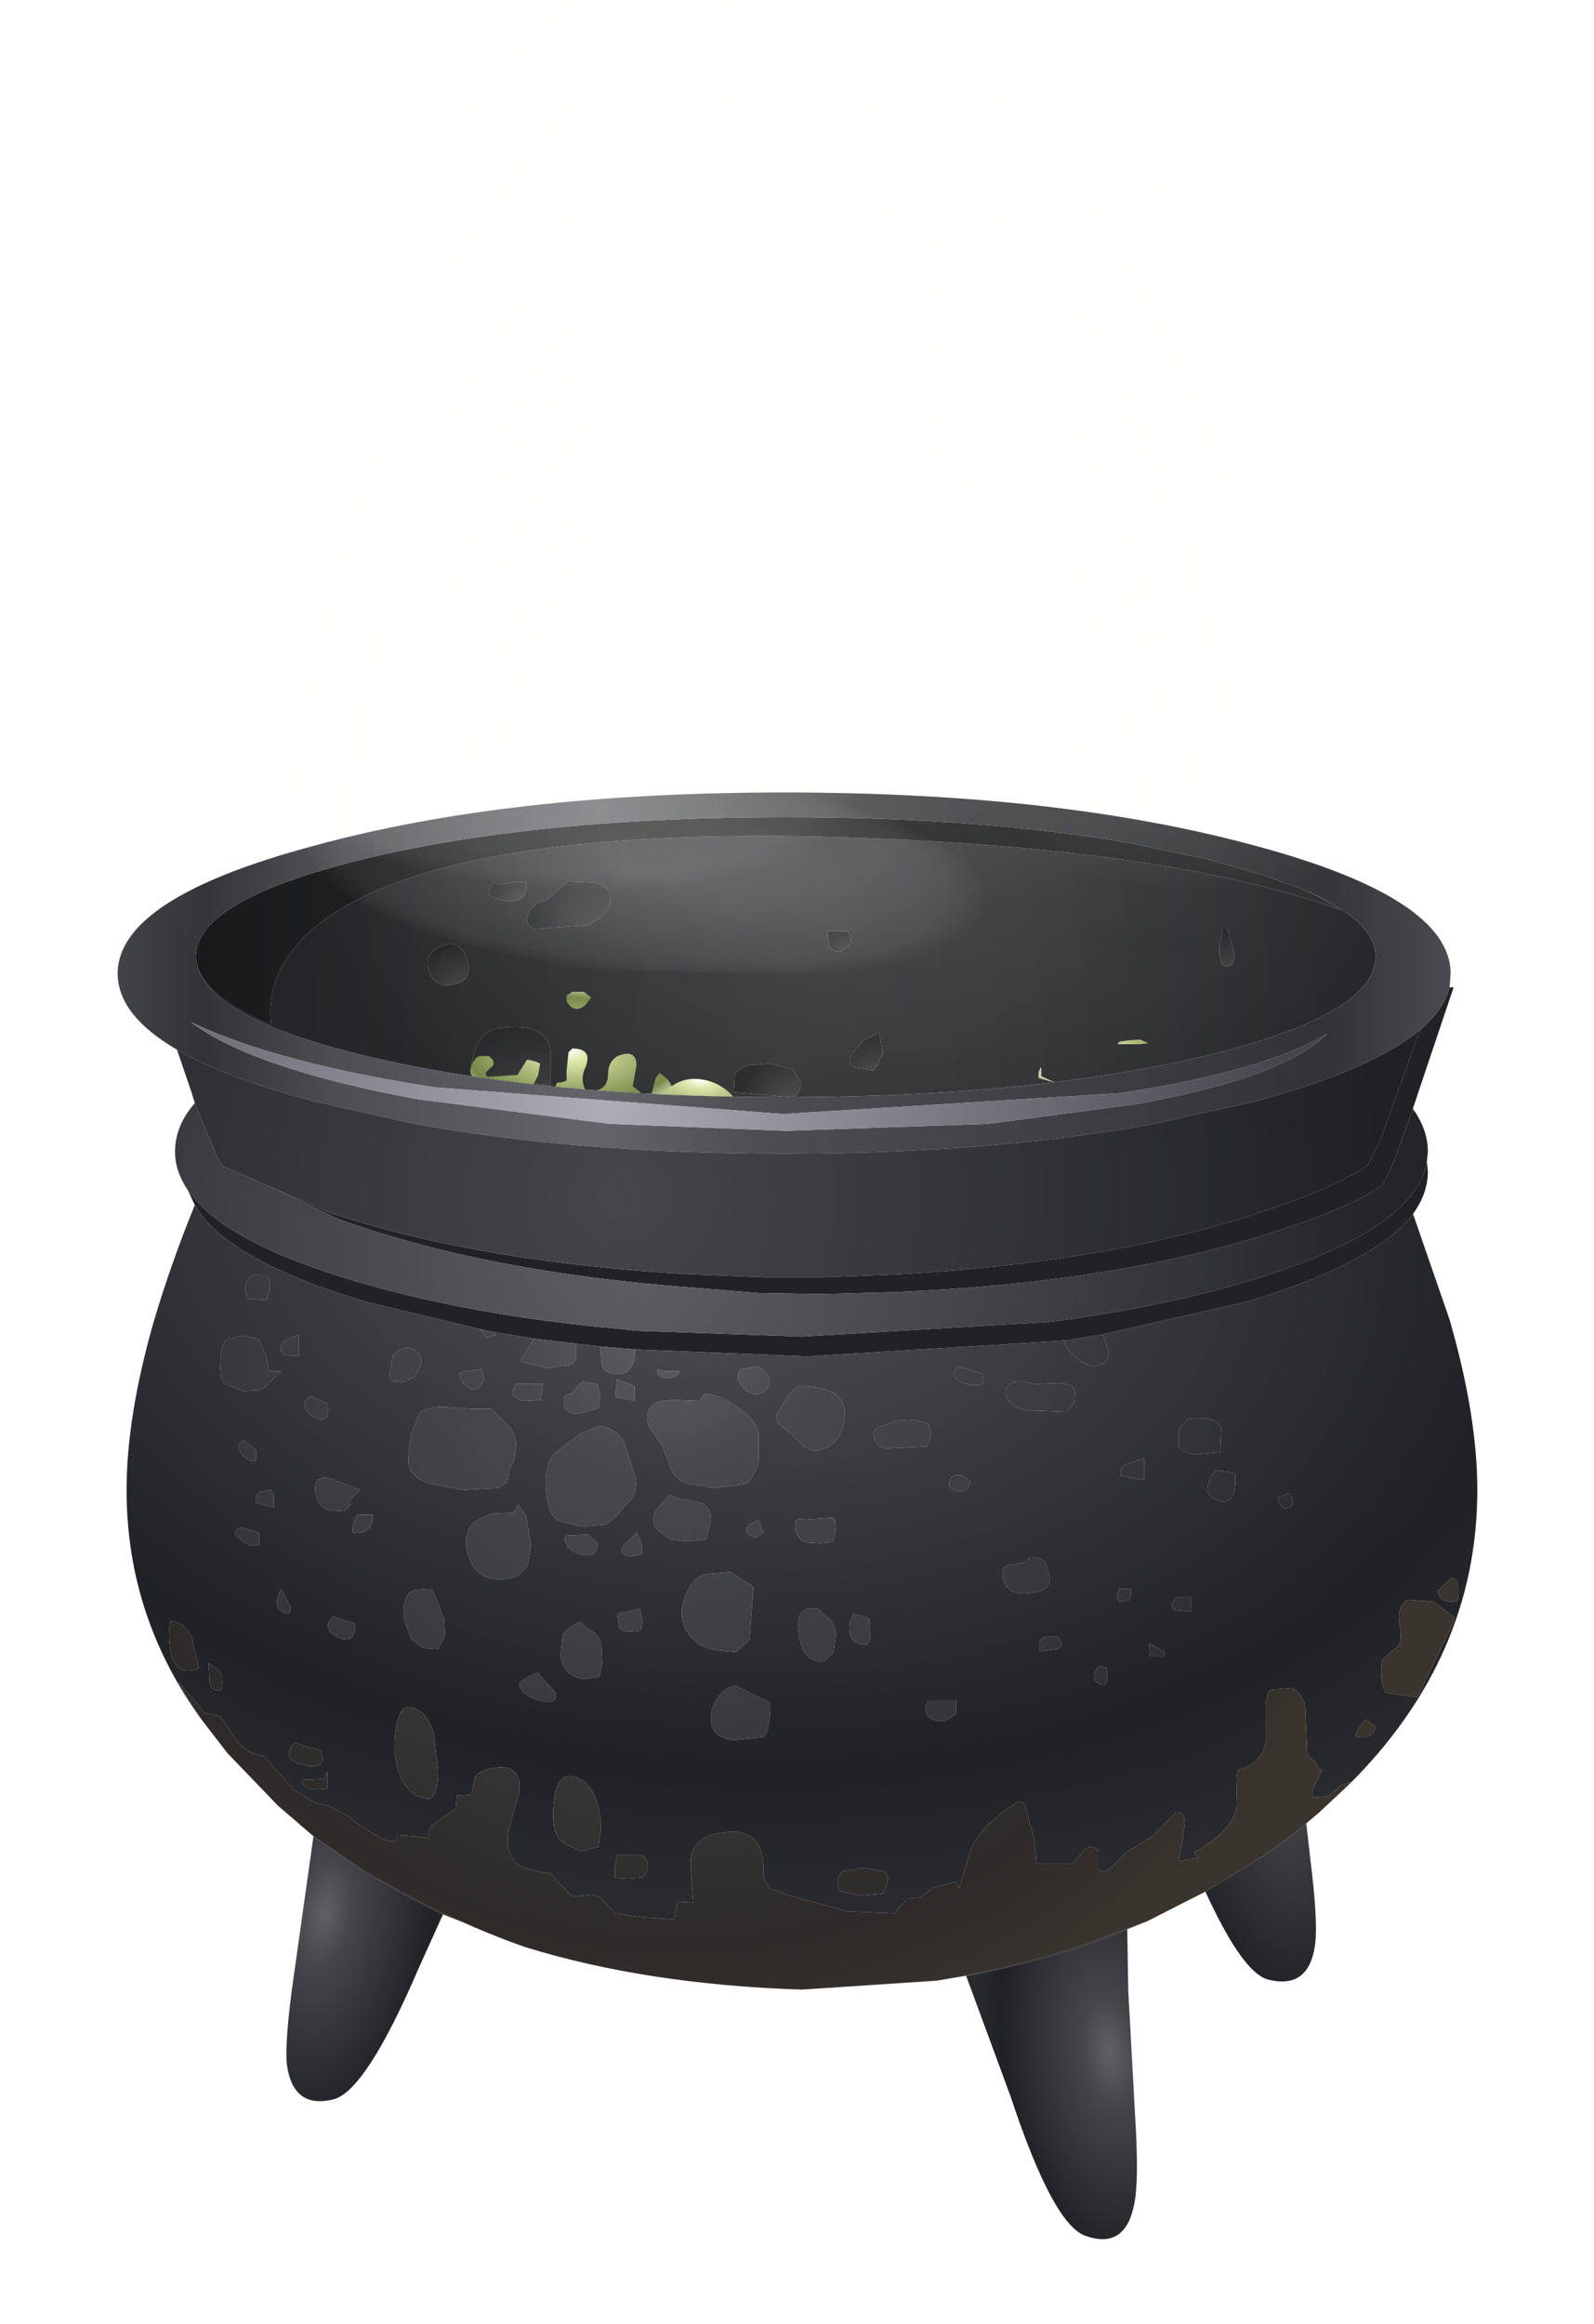 <?xml version="1.0" encoding="UTF-8" standalone="no"?>
<svg xmlns:xlink="http://www.w3.org/1999/xlink" height="117.45px" width="80.6px" xmlns="http://www.w3.org/2000/svg">
  <g transform="matrix(1.0, 0.0, 0.0, 1.0, 0.0, 0.0)">
    <use height="73.1" transform="matrix(1.0, 0.0, 0.0, 1.0, 5.95, 40.05)" width="68.75" xlink:href="#shape0"/>
    <clipPath id="clipPath0" transform="matrix(1.0, 0.0, 0.0, 1.0, 0.0, 0.0)">
      <use height="81.35" transform="matrix(1.0, 0.0, 0.0, 1.0, -23.0, -25.9)" width="127.8" xlink:href="#shape1"/>
    </clipPath>
    <g clip-path="url(#clipPath0)">
      <use height="3.6" transform="matrix(1.911, 0.0, 0.0, 1.911, 23.776, 50.122)" width="5.35" xlink:href="#shape2"/>
      <use height="2.0" transform="matrix(1.37, 0.0, 0.0, 1.37, 32.835, 54.53)" width="3.55" xlink:href="#shape3"/>
      <use height="2.4" transform="matrix(0.951, 0.0, 0.0, 0.951, 52.464, 52.533)" width="9.05" xlink:href="#shape4"/>
      <use height="123.75" transform="matrix(1.0, 0.0, 0.052, 1.0, -18.151, -20.2)" width="105.1" xlink:href="#sprite0"/>
      <use height="59.8" transform="matrix(1.183, 0.0, 0.0, 2.48, 4.717, -18.946)" width="59.8" xlink:href="#shape5"/>
      <use height="63.3" transform="matrix(1.0, 0.0, 0.0, 1.0, 22.85, 10.25)" width="34.7" xlink:href="#sprite1"/>
      <use height="52.0" transform="matrix(1.0, 0.0, 0.0, 1.0, 8.45, 1.55)" width="62.6" xlink:href="#sprite2"/>
    </g>
    <use height="15.55" transform="matrix(1.751, 0.0, 0.0, 0.882, 10.768, 31.216)" width="19.4" xlink:href="#shape6"/>
    <use height="14.85" transform="matrix(1.751, 0.0, 0.0, 0.882, 31.281, 27.175)" width="17.1" xlink:href="#shape7"/>
    <use height="14.85" transform="matrix(1.751, 0.0, 0.0, 0.882, 24.181, 30.125)" width="17.1" xlink:href="#shape8"/>
    <use height="10.15" transform="matrix(1.751, 0.0, 0.0, 0.882, 50.408, 36.193)" width="11.35" xlink:href="#shape9"/>
    <use height="20.4" transform="matrix(1.751, 0.0, 0.0, 0.882, 20.666, 27.848)" width="24.65" xlink:href="#shape10"/>
    <use height="9.55" transform="matrix(1.751, 0.0, 0.0, 0.882, 5.545, 35.308)" width="12.8" xlink:href="#shape11"/>
    <use height="12.5" transform="matrix(1.751, 0.0, 0.0, 0.882, 15.493, 38.534)" width="19.65" xlink:href="#shape12"/>
    <use height="9.45" transform="matrix(1.751, 0.0, 0.0, 0.882, 40.293, 43.202)" width="19.6" xlink:href="#shape13"/>
    <use height="13.8" transform="matrix(1.751, 0.0, 0.0, 0.882, 23.181, 37.011)" width="18.25" xlink:href="#shape14"/>
    <use height="5.45" transform="matrix(1.751, 0.0, 0.0, 0.882, 40.447, 38.067)" width="7.25" xlink:href="#shape15"/>
  </g>
  <defs>
    <g id="shape0" transform="matrix(1.0, 0.0, 0.0, 1.0, -5.95, -40.05)">
      <path d="M41.85 47.05 L42.85 47.05 Q43.1 47.35 43.0 47.7 L42.5 48.1 Q42.0 48.1 41.9 47.75 L41.85 47.05" fill="url(#gradient0)" fill-rule="evenodd" stroke="none"/>
      <path d="M41.85 47.05 L41.9 47.75 Q42.0 48.1 42.5 48.1 L43.0 47.7 Q43.1 47.35 42.85 47.05 L41.85 47.05 M65.9 44.95 Q69.55 46.5 69.55 48.35 69.55 51.3 60.8 53.4 52.25 55.4 40.1 55.45 40.5 55.25 40.5 54.75 L40.1 54.05 38.95 53.75 37.8 53.85 Q37.3 54.0 37.15 54.35 L37.1 55.2 40.0 55.45 39.7 55.45 Q27.35 55.45 18.65 53.4 10.65 51.5 10.0 48.85 10.45 50.4 13.7 51.8 13.45 49.65 14.9 47.9 16.9 45.4 22.1 43.95 30.05 41.75 44.85 42.4 59.7 43.05 67.8 46.0 67.0 45.45 65.9 44.95 M62.1 47.05 L61.85 46.8 61.65 47.9 Q61.65 48.7 61.9 48.8 62.4 49.0 62.4 48.15 L62.1 47.05 M22.35 47.8 Q21.4 48.15 21.7 49.1 22.05 50.05 23.1 49.7 23.95 49.45 23.6 48.45 23.25 47.45 22.35 47.8 M24.85 45.35 L25.7 45.55 Q26.75 45.55 26.6 44.6 L26.2 44.55 25.2 44.7 25.0 44.6 Q24.6 45.05 24.85 45.35 M28.7 44.55 L27.7 45.45 27.15 45.65 26.75 46.05 Q26.45 46.8 27.1 46.95 L29.75 46.75 Q31.05 46.05 30.85 45.2 30.7 44.7 29.95 44.6 L28.7 44.55 M27.85 54.85 L27.85 53.3 Q27.8 51.65 25.35 51.95 23.9 52.05 23.8 54.35 L27.85 54.85 M43.7 52.55 L43.1 53.25 Q42.8 53.65 43.2 53.95 L44.2 54.1 44.65 53.25 44.45 52.2 43.7 52.55" fill="url(#gradient1)" fill-rule="evenodd" stroke="none"/>
      <path d="M10.0 48.85 L9.9 48.4 9.9 48.35 Q9.9 45.45 18.65 43.35 27.35 41.3 39.7 41.3 49.55 41.3 57.1 42.6 L60.7 43.35 60.8 43.35 63.95 44.25 65.9 44.95 Q67.0 45.45 67.8 46.0 59.7 43.05 44.85 42.4 30.05 41.75 22.1 43.95 16.9 45.4 14.9 47.9 13.45 49.65 13.7 51.8 10.45 50.4 10.0 48.85" fill="url(#gradient2)" fill-rule="evenodd" stroke="none"/>
      <path d="M62.1 47.05 L62.4 48.15 Q62.4 49.0 61.9 48.8 61.65 48.7 61.65 47.9 L61.85 46.8 62.1 47.05" fill="url(#gradient3)" fill-rule="evenodd" stroke="none"/>
      <path d="M22.35 47.8 Q23.25 47.45 23.6 48.45 23.95 49.45 23.1 49.7 22.05 50.05 21.7 49.1 21.4 48.15 22.35 47.8" fill="url(#gradient4)" fill-rule="evenodd" stroke="none"/>
      <path d="M24.85 45.35 Q24.6 45.05 25.0 44.6 L25.2 44.7 26.2 44.55 26.6 44.6 Q26.75 45.55 25.7 45.55 L24.85 45.35" fill="url(#gradient5)" fill-rule="evenodd" stroke="none"/>
      <path d="M28.7 44.55 L29.95 44.6 Q30.7 44.7 30.85 45.2 31.05 46.05 29.75 46.75 L27.1 46.95 Q26.45 46.8 26.75 46.05 L27.15 45.65 27.7 45.45 28.7 44.55" fill="url(#gradient6)" fill-rule="evenodd" stroke="none"/>
      <path d="M40.1 55.45 L40.0 55.45 37.1 55.2 37.15 54.35 Q37.3 54.0 37.8 53.85 L38.95 53.75 40.1 54.05 40.5 54.75 Q40.5 55.25 40.1 55.45" fill="url(#gradient7)" fill-rule="evenodd" stroke="none"/>
      <path d="M27.85 54.85 L23.8 54.35 Q23.9 52.05 25.35 51.95 27.8 51.65 27.85 53.3 L27.85 54.85" fill="url(#gradient8)" fill-rule="evenodd" stroke="none"/>
      <path d="M43.7 52.55 L44.45 52.2 44.65 53.25 44.2 54.1 43.2 53.95 Q42.8 53.65 43.1 53.25 L43.7 52.55" fill="url(#gradient9)" fill-rule="evenodd" stroke="none"/>
      <path d="M60.7 43.35 L57.1 42.6 Q49.55 41.3 39.7 41.3 27.35 41.3 18.65 43.35 9.9 45.45 9.9 48.35 L9.9 48.4 10.0 48.85 Q10.65 51.5 18.65 53.4 27.35 55.45 39.7 55.45 L40.0 55.45 40.1 55.45 Q52.25 55.4 60.8 53.4 69.55 51.3 69.55 48.35 69.55 46.5 65.9 44.95 L63.95 44.25 60.8 43.35 60.7 43.35 M8.95 53.05 Q5.95 51.3 5.95 49.2 5.95 45.4 15.85 42.75 25.7 40.05 39.65 40.05 53.6 40.05 63.5 42.75 73.35 45.4 73.35 49.2 L73.3 49.9 Q73.0 51.05 71.8 52.05 69.4 54.05 63.5 55.65 L58.35 56.8 Q50.15 58.3 39.65 58.3 29.15 58.3 21.0 56.8 L15.85 55.65 Q11.35 54.45 8.95 53.05 M39.75 57.15 L49.95 56.8 57.45 55.8 Q64.9 54.45 67.1 52.25 63.9 54.15 56.6 55.25 L39.6 56.3 21.95 54.95 Q13.9 53.7 9.65 51.65 12.75 54.0 21.1 55.55 L30.85 56.8 39.75 57.15" fill="url(#gradient10)" fill-rule="evenodd" stroke="none"/>
      <path d="M39.75 57.15 L30.85 56.8 21.1 55.55 Q12.75 54.0 9.65 51.65 13.9 53.7 21.95 54.95 L39.6 56.3 56.6 55.25 Q63.9 54.15 67.1 52.25 64.9 54.45 57.45 55.8 L49.95 56.8 39.75 57.15" fill="url(#gradient11)" fill-rule="evenodd" stroke="none"/>
      <path d="M73.3 49.9 L73.5 49.9 71.45 56.0 71.45 56.05 70.4 58.9 69.9 59.9 Q68.15 61.1 64.15 62.35 56.2 64.85 45.25 65.3 L41.5 65.4 38.4 65.35 34.7 65.05 Q24.4 64.25 17.1 61.6 L13.95 60.1 16.7 61.3 Q24.3 63.8 34.9 64.4 L38.65 64.55 41.7 64.55 45.45 64.4 Q56.05 63.8 63.65 61.3 67.45 60.05 69.15 58.9 L69.8 57.6 70.65 55.25 71.8 52.05 Q73.0 51.05 73.3 49.9 M72.15 58.7 L72.2 59.2 Q72.2 60.3 71.45 61.35 69.55 63.85 63.0 65.8 L55.7 67.45 53.85 67.75 40.8 68.55 32.1 68.2 30.35 68.05 29.1 67.9 27.0 67.65 24.85 67.3 24.4 67.2 18.55 65.8 Q11.45 63.7 9.85 60.9 L9.5 60.15 9.95 60.7 Q12.0 63.0 18.15 64.8 24.15 66.55 31.75 67.2 L32.1 67.25 40.55 67.55 53.15 66.8 Q58.45 66.1 62.95 64.8 69.1 62.95 71.15 60.65 72.0 59.7 72.15 58.7" fill="#212225" fill-rule="evenodd" stroke="none"/>
      <path d="M27.0 67.65 L29.1 67.9 Q29.25 68.65 28.95 68.95 L27.65 69.15 26.3 68.8 27.0 67.65 M30.35 68.05 L32.1 68.2 32.1 68.5 Q32.0 69.45 31.2 69.45 30.65 69.45 30.45 69.05 L30.35 68.05 M53.85 67.75 L55.7 67.45 55.8 67.55 56.05 68.3 Q56.05 68.8 55.7 68.95 55.1 69.25 54.3 68.5 53.8 68.05 53.85 67.75 M24.4 67.2 L24.85 67.3 25.1 67.45 24.6 67.6 24.25 67.2 24.4 67.2 M20.6 68.1 Q20.9 68.15 21.05 68.3 21.35 68.5 21.3 68.95 L20.95 69.6 20.4 69.85 19.85 69.8 Q19.65 69.6 19.75 69.2 L19.85 68.55 20.2 68.2 20.6 68.1 M28.85 70.45 L29.45 69.8 30.2 69.95 30.35 70.6 30.25 71.15 29.85 71.3 Q28.7 71.65 28.5 71.05 L28.5 70.65 Q28.6 70.45 28.85 70.45 M29.35 72.45 L30.35 72.05 Q31.15 72.2 31.55 72.85 L32.0 74.25 Q32.25 74.95 32.1 75.45 L31.9 75.8 31.6 76.1 31.15 76.65 30.65 77.05 29.4 77.15 28.2 76.85 Q27.6 76.4 27.6 74.9 27.6 73.85 28.1 73.4 L29.35 72.45 M39.85 70.55 L40.35 70.05 Q42.75 70.05 42.7 71.45 42.7 72.6 41.9 73.1 41.2 73.5 40.65 73.1 L39.7 72.2 39.35 71.95 39.25 71.55 39.55 71.05 39.85 70.55 M38.2 69.05 Q38.7 69.15 38.85 69.6 39.05 70.05 38.6 70.35 38.1 70.65 37.6 70.15 37.1 69.7 37.45 69.2 L38.2 69.05 M32.1 70.8 L31.1 70.6 31.15 70.15 31.2 69.7 32.1 70.05 32.1 70.8 M32.95 71.05 Q33.25 70.75 34.1 70.75 L35.35 70.8 35.6 70.45 Q36.3 70.45 37.2 71.05 38.15 71.7 38.35 72.35 L38.35 73.85 Q38.15 74.75 37.65 75.0 L36.15 75.2 34.65 74.95 Q34.1 74.7 33.9 74.15 L33.5 73.1 32.85 72.15 Q32.55 71.5 32.95 71.05 M14.35 67.8 L15.1 67.45 15.1 68.55 14.35 68.45 Q14.05 68.2 14.35 67.8 M11.45 67.7 L12.25 67.5 13.05 67.65 13.45 68.5 13.6 69.3 14.2 69.3 13.25 70.25 12.3 70.3 11.4 69.95 Q11.1 69.75 11.15 68.85 11.15 68.0 11.45 67.7 M13.1 64.45 L13.6 64.45 13.65 65.1 13.5 65.7 12.6 65.65 Q12.3 65.35 12.45 64.85 12.6 64.35 13.1 64.45 M15.7 70.55 L16.6 70.95 Q16.65 72.1 15.85 71.6 15.0 71.05 15.7 70.55 M13.1 77.45 L13.1 78.05 Q12.65 78.25 12.15 77.8 11.6 77.4 12.2 77.2 L13.1 77.45 M12.95 75.95 Q12.85 75.6 13.15 75.4 L13.7 75.3 13.85 75.55 13.85 76.2 12.95 75.95 M17.1 82.75 Q16.2 82.3 16.85 81.7 L17.95 82.05 Q18.0 83.15 17.1 82.75 M14.7 81.2 Q14.7 81.75 14.2 81.4 13.8 81.2 14.2 80.3 L14.7 81.2 M35.45 75.95 Q35.95 76.15 35.95 76.85 L35.7 77.8 34.8 77.9 33.9 77.8 33.2 77.3 Q32.9 76.85 33.15 76.35 L33.85 75.55 34.2 75.7 35.45 75.95 M27.3 85.95 Q26.35 85.7 26.25 85.1 26.55 84.75 27.2 84.55 L28.1 85.55 Q28.2 86.2 27.3 85.95 M21.05 80.35 L21.85 80.3 22.45 81.8 22.5 82.7 22.15 83.35 21.4 83.3 20.8 82.85 20.45 81.9 Q20.35 81.25 20.5 80.85 20.65 80.4 21.05 80.35 M28.6 77.6 L29.7 77.55 30.2 77.95 Q30.25 78.8 29.35 78.55 28.45 78.25 28.6 77.6 M26.2 76.05 L26.6 76.6 26.85 78.05 26.7 79.05 Q26.3 79.8 25.45 79.8 24.0 79.95 23.6 78.35 23.5 77.55 23.8 77.1 24.05 76.8 24.85 76.5 L25.95 76.45 26.2 76.05 M37.2 85.2 L38.95 86.05 Q38.95 87.45 38.6 87.8 L37.05 87.95 Q35.95 87.8 35.95 86.85 35.95 86.25 36.3 85.8 36.65 85.25 37.2 85.2 M30.4 83.05 L30.45 84.05 30.3 84.75 29.5 84.85 Q28.45 84.7 28.35 83.65 L28.45 82.6 Q28.65 82.3 29.35 81.95 L29.7 82.3 Q30.25 82.55 30.4 83.05 M31.2 81.55 L32.35 81.3 32.5 82.0 32.4 82.4 32.0 82.45 Q31.45 82.5 31.3 82.25 L31.2 81.55 M32.2 77.45 L32.45 78.05 32.45 78.55 32.0 78.65 Q31.25 78.65 31.5 78.15 L32.2 77.45 M38.6 77.45 L38.25 77.7 Q37.9 77.65 37.75 77.45 37.65 77.25 37.9 77.05 L38.35 76.8 38.6 77.45 M57.1 73.95 L57.85 73.7 57.85 74.8 56.7 74.6 Q56.65 74.35 56.75 74.15 56.9 73.95 57.1 73.95 M54.35 70.3 L54.3 70.9 53.95 71.35 52.65 71.3 Q51.5 71.3 51.15 70.95 50.7 70.5 50.9 70.15 51.1 69.75 51.7 69.8 L52.35 69.95 53.45 69.9 Q54.25 69.9 54.35 70.3 M49.7 69.45 Q49.95 70.2 48.9 69.95 47.9 69.7 48.45 69.05 L49.7 69.45 M44.85 73.2 Q44.35 73.15 44.2 72.7 44.05 72.25 44.6 72.05 L45.35 71.8 46.2 71.75 46.95 71.95 47.1 72.55 46.85 73.1 44.85 73.2 M61.75 72.2 L61.7 73.4 60.55 73.5 Q59.75 73.45 59.6 73.05 L59.6 72.45 Q59.65 72.05 59.85 71.95 L60.1 71.7 Q61.55 71.55 61.75 72.2 M53.45 82.7 Q53.9 83.15 53.45 83.35 L52.6 83.45 Q52.4 82.8 52.95 82.7 L53.45 82.7 M52.1 78.7 Q52.55 78.65 52.85 78.95 L53.1 79.7 Q53.1 80.3 52.45 80.45 50.9 80.8 50.7 79.7 50.6 79.2 51.0 79.1 L51.85 78.95 52.1 78.7 M41.6 81.55 Q42.3 82.0 42.25 82.7 L42.15 83.5 41.7 83.95 Q40.6 84.1 40.4 82.6 40.15 81.1 41.35 81.3 L41.6 81.55 M61.45 74.3 L62.45 74.45 Q62.6 76.2 61.5 75.8 60.65 75.45 61.45 74.3 M65.2 75.45 Q65.55 76.05 65.15 76.2 64.8 76.35 64.6 75.7 L65.2 75.45" fill="url(#gradient12)" fill-rule="evenodd" stroke="none"/>
      <path d="M71.45 61.35 L73.3 66.7 Q74.7 71.55 74.7 75.3 74.7 83.75 68.2 90.2 L68.3 90.05 67.75 90.25 67.15 90.8 66.4 90.85 Q66.25 90.65 66.5 90.15 L66.85 89.45 Q66.65 89.45 66.55 89.1 L66.1 88.7 66.05 87.5 66.0 86.25 Q65.85 85.6 65.35 85.3 L64.25 85.4 Q63.95 85.7 64.0 86.7 L64.0 88.05 Q63.8 89.15 62.6 89.45 62.5 90.0 62.55 91.25 62.35 92.55 60.4 93.6 L60.55 93.9 59.6 94.05 59.85 92.6 Q60.05 91.5 59.45 91.6 L58.35 92.75 56.9 93.65 56.3 94.3 Q55.8 94.75 55.55 94.45 L55.55 94.0 55.55 93.55 Q55.15 93.15 54.8 93.55 L54.2 94.2 52.4 94.2 52.3 92.95 51.95 91.7 51.85 91.25 Q51.85 91.1 51.5 91.05 L50.8 91.5 50.2 92.0 Q49.4 92.65 49.05 93.6 L48.5 95.45 48.35 95.1 47.2 95.4 46.55 95.9 45.9 95.95 45.5 96.35 45.25 96.7 42.85 96.6 39.75 95.75 38.95 95.45 Q38.7 95.25 38.6 94.7 38.65 93.6 38.25 93.1 37.75 92.45 36.65 92.6 35.5 92.7 35.1 93.4 34.85 93.8 34.95 94.75 L35.05 96.15 34.25 96.1 34.1 97.0 32.55 96.9 31.1 96.7 30.6 96.15 Q30.35 95.8 29.9 95.75 L28.95 95.85 28.4 95.3 27.85 94.7 26.9 94.5 Q26.35 94.4 26.05 94.1 25.5 93.45 25.75 92.35 L26.25 90.6 Q26.45 89.0 24.7 89.4 24.15 89.55 24.0 89.85 L23.85 90.7 23.1 90.75 23.05 91.4 22.55 91.75 21.9 92.2 Q21.65 92.4 21.7 92.9 L20.9 92.8 20.05 92.75 20.05 93.05 Q19.45 93.25 17.55 91.75 L16.6 91.25 15.9 91.1 14.85 90.45 14.1 89.6 13.35 88.75 Q12.5 88.65 11.95 87.95 L11.15 86.75 10.75 86.65 10.35 86.6 10.1 86.25 9.0 85.0 10.15 86.85 Q6.4 81.65 6.4 75.3 6.4 71.55 7.8 66.7 8.65 63.85 9.85 60.9 11.45 63.7 18.55 65.8 L24.4 67.2 24.25 67.2 24.6 67.6 25.1 67.45 24.85 67.3 27.0 67.65 26.3 68.8 27.65 69.15 28.95 68.95 Q29.25 68.65 29.1 67.9 L30.35 68.05 30.45 69.05 Q30.65 69.45 31.2 69.45 32.0 69.45 32.1 68.5 L32.1 68.2 40.8 68.55 53.85 67.75 Q53.8 68.05 54.3 68.5 55.1 69.25 55.7 68.95 56.05 68.8 56.05 68.3 L55.8 67.55 55.7 67.45 63.0 65.8 Q69.55 63.85 71.45 61.35 M58.0 97.1 L57.0 97.5 Q53.15 99.1 48.85 99.85 L47.35 100.1 Q52.05 99.35 56.4 97.7 L58.0 97.1 M26.55 98.4 L22.4 96.75 Q20.6 95.9 19.0 94.9 L21.4 96.2 Q23.9 97.45 26.55 98.4 M24.5 69.7 L24.35 69.2 23.6 69.3 Q23.0 69.3 23.4 69.85 23.8 70.4 24.25 70.1 L24.5 69.7 M20.6 68.1 L20.2 68.2 19.85 68.55 19.75 69.2 Q19.65 69.6 19.85 69.8 L20.4 69.85 20.95 69.6 21.3 68.95 Q21.35 68.5 21.05 68.3 20.9 68.15 20.6 68.1 M20.65 73.6 Q20.55 74.55 21.6 74.95 L23.45 75.3 25.2 75.2 25.65 74.9 25.75 74.3 26.0 73.75 26.1 73.05 Q26.1 72.5 25.7 72.05 L24.85 71.2 23.85 71.2 22.45 71.1 Q21.5 71.1 21.2 71.45 L20.8 72.45 20.65 73.6 M28.85 70.45 Q28.6 70.45 28.5 70.65 L28.5 71.05 Q28.7 71.65 29.85 71.3 L30.25 71.15 30.35 70.6 30.2 69.95 29.45 69.8 28.85 70.45 M26.1 69.95 Q25.6 70.6 26.5 70.8 L27.35 70.75 27.45 69.95 26.1 69.95 M29.35 72.45 L28.1 73.4 Q27.6 73.85 27.6 74.9 27.6 76.4 28.2 76.85 L29.4 77.15 30.65 77.05 31.15 76.65 31.6 76.1 31.9 75.8 32.1 75.45 Q32.25 74.95 32.0 74.25 L31.55 72.85 Q31.15 72.2 30.35 72.05 L29.35 72.45 M33.25 69.2 Q33.15 69.6 33.7 69.65 34.25 69.65 34.35 69.3 L33.6 69.3 33.25 69.2 M32.95 71.05 Q32.55 71.5 32.85 72.15 L33.5 73.1 33.9 74.15 Q34.1 74.7 34.65 74.95 L36.15 75.2 37.65 75.0 Q38.15 74.75 38.35 73.85 L38.35 72.35 Q38.15 71.7 37.2 71.05 36.3 70.45 35.6 70.45 L35.35 70.8 34.1 70.75 Q33.25 70.75 32.95 71.05 M32.1 70.8 L32.1 70.05 31.2 69.7 31.15 70.15 31.1 70.6 32.1 70.8 M38.2 69.05 L37.45 69.2 Q37.1 69.7 37.6 70.15 38.1 70.65 38.6 70.35 39.05 70.05 38.85 69.6 38.7 69.15 38.2 69.05 M39.85 70.55 L39.55 71.05 39.25 71.55 39.35 71.95 39.7 72.2 40.65 73.1 Q41.2 73.5 41.9 73.1 42.7 72.6 42.7 71.45 42.75 70.05 40.35 70.05 L39.85 70.55 M13.1 64.45 Q12.6 64.35 12.45 64.85 12.3 65.35 12.6 65.65 L13.5 65.7 13.65 65.1 13.6 64.45 13.1 64.45 M11.45 67.7 Q11.15 68.0 11.15 68.85 11.1 69.75 11.4 69.95 L12.3 70.3 13.25 70.25 14.2 69.3 13.6 69.3 13.45 68.5 13.05 67.65 12.25 67.5 11.45 67.7 M14.35 67.8 Q14.05 68.2 14.35 68.45 L15.1 68.55 15.1 67.45 14.35 67.8 M12.2 73.45 Q12.5 73.9 12.95 73.8 L12.95 73.3 12.35 72.8 Q11.85 73.0 12.2 73.45 M15.7 70.55 Q15.0 71.05 15.85 71.6 16.65 72.1 16.6 70.95 L15.7 70.55 M16.7 76.3 Q17.75 76.55 17.7 75.8 L18.2 75.3 16.8 74.75 Q15.85 74.45 15.95 75.45 16.15 76.25 16.7 76.3 M18.85 76.55 L18.1 76.55 Q17.8 76.95 17.85 77.45 18.85 77.6 18.85 76.55 M12.95 75.95 L13.85 76.2 13.85 75.55 13.7 75.3 13.15 75.4 Q12.85 75.6 12.95 75.95 M13.1 77.45 L12.2 77.2 Q11.6 77.4 12.15 77.8 12.65 78.25 13.1 78.05 L13.1 77.45 M11.05 84.4 L10.55 84.05 10.6 85.0 Q10.7 85.55 11.2 85.4 11.3 84.6 11.05 84.4 M14.7 81.2 L14.2 80.3 Q13.8 81.2 14.2 81.4 14.7 81.75 14.7 81.2 M17.1 82.75 Q18.0 83.15 17.95 82.05 L16.85 81.7 Q16.2 82.3 17.1 82.75 M9.7 82.75 Q9.2 81.85 8.6 81.95 8.45 82.95 8.7 83.75 9.05 84.75 10.05 84.3 L9.7 82.75 M20.05 89.15 Q20.3 90.25 21.05 90.75 L21.55 90.9 Q22.15 91.0 22.15 89.5 L21.95 87.7 Q21.7 86.65 21.0 86.35 20.25 86.0 20.05 87.2 19.85 88.25 20.05 89.15 M16.2 88.45 L15.4 88.25 14.9 88.05 Q14.15 88.9 15.35 89.2 16.6 89.5 16.2 88.45 M16.55 90.4 L16.55 89.55 16.4 89.9 15.25 89.95 Q15.3 90.55 16.55 90.4 M35.45 75.95 L34.2 75.7 33.85 75.55 33.15 76.35 Q32.9 76.85 33.2 77.3 L33.9 77.8 34.8 77.9 35.7 77.8 35.95 76.85 Q35.95 76.15 35.45 75.95 M35.65 79.55 Q35.1 79.7 34.75 80.45 34.25 81.45 34.65 82.3 35.1 83.2 36.2 83.4 L37.25 83.5 37.9 82.85 38.1 80.2 36.95 79.45 35.65 79.55 M38.6 77.45 L38.35 76.8 37.9 77.05 Q37.65 77.25 37.75 77.45 37.9 77.65 38.25 77.7 L38.6 77.45 M32.2 77.45 L31.5 78.15 Q31.25 78.65 32.0 78.65 L32.45 78.55 32.45 78.05 32.2 77.45 M31.2 81.55 L31.3 82.25 Q31.45 82.5 32.0 82.45 L32.4 82.4 32.5 82.0 32.35 81.3 31.2 81.55 M30.4 83.05 Q30.25 82.55 29.7 82.3 L29.35 81.95 Q28.65 82.3 28.45 82.6 L28.35 83.65 Q28.45 84.7 29.5 84.85 L30.3 84.75 30.45 84.05 30.4 83.05 M37.2 85.2 Q36.65 85.25 36.3 85.8 35.95 86.25 35.95 86.85 35.95 87.8 37.05 87.95 L38.6 87.8 Q38.95 87.45 38.95 86.05 L37.2 85.2 M26.2 76.05 L25.95 76.45 24.85 76.5 Q24.05 76.8 23.8 77.1 23.5 77.55 23.6 78.35 24.0 79.95 25.45 79.8 26.3 79.8 26.7 79.05 L26.85 78.05 26.6 76.6 26.2 76.05 M28.6 77.6 Q28.45 78.25 29.35 78.55 30.25 78.8 30.2 77.95 L29.7 77.55 28.6 77.6 M21.05 80.35 Q20.65 80.4 20.5 80.85 20.35 81.25 20.45 81.9 L20.8 82.85 21.4 83.3 22.15 83.35 22.5 82.7 22.45 81.8 21.85 80.3 21.05 80.35 M27.3 85.95 Q28.2 86.2 28.1 85.55 L27.2 84.55 Q26.55 84.75 26.25 85.1 26.35 85.7 27.3 85.95 M28.0 91.1 Q27.8 92.9 28.7 93.25 L29.4 93.55 30.25 93.35 30.4 92.4 Q30.3 90.4 29.3 89.9 28.2 89.3 28.0 91.1 M31.1 94.3 L31.1 94.9 31.75 94.95 32.4 94.9 Q32.8 94.65 32.75 94.2 32.65 93.7 32.2 93.75 L31.2 93.75 31.1 94.3 M61.75 72.2 Q61.55 71.55 60.1 71.7 L59.85 71.95 Q59.65 72.05 59.6 72.45 L59.6 73.05 Q59.75 73.45 60.55 73.5 L61.7 73.4 61.75 72.2 M44.85 73.2 L46.85 73.1 47.1 72.55 46.95 71.95 46.2 71.75 45.35 71.8 44.6 72.05 Q44.05 72.25 44.2 72.7 44.35 73.15 44.85 73.2 M49.7 69.45 L48.45 69.05 Q47.9 69.7 48.9 69.95 49.95 70.2 49.7 69.45 M54.35 70.3 Q54.25 69.9 53.45 69.9 L52.35 69.95 51.7 69.8 Q51.1 69.75 50.9 70.15 50.7 70.5 51.15 70.95 51.5 71.3 52.65 71.3 L53.95 71.35 54.3 70.9 54.35 70.3 M57.1 73.95 Q56.9 73.95 56.75 74.15 56.65 74.35 56.7 74.6 L57.85 74.8 57.85 73.7 57.1 73.95 M56.6 80.3 Q56.4 80.65 56.6 80.95 L57.15 80.85 57.2 80.3 56.6 80.3 M52.1 78.7 L51.85 78.95 51.0 79.1 Q50.6 79.2 50.7 79.7 50.9 80.8 52.45 80.45 53.1 80.3 53.1 79.7 L52.85 78.95 Q52.55 78.65 52.1 78.7 M53.45 82.7 L52.95 82.7 Q52.4 82.8 52.6 83.45 L53.45 83.35 Q53.9 83.15 53.45 82.7 M55.5 85.05 Q56.15 85.45 55.95 84.3 L55.7 84.2 Q55.45 84.25 55.35 84.55 55.25 84.9 55.5 85.05 M60.2 80.7 L59.7 80.7 Q59.45 80.7 59.35 80.9 59.2 81.15 59.35 81.35 L60.2 81.45 60.2 80.7 M58.15 83.7 L58.85 83.7 58.85 83.45 58.1 83.05 58.15 83.7 M48.85 74.7 L48.6 74.55 Q48.1 74.5 48.0 74.85 47.9 75.2 48.35 75.35 48.75 75.45 48.95 75.15 49.2 74.85 48.85 74.7 M42.1 77.95 L42.25 77.35 42.2 76.7 40.7 76.8 Q40.15 76.6 40.2 77.2 40.3 77.8 40.75 77.95 L41.45 78.0 42.1 77.95 M43.95 81.8 L43.2 81.55 Q42.9 81.9 42.95 82.4 43.0 82.9 43.4 83.05 43.95 83.25 44.0 82.75 L43.95 81.8 M41.6 81.55 L41.35 81.3 Q40.15 81.1 40.4 82.6 40.6 84.1 41.7 83.95 L42.15 83.5 42.25 82.7 Q42.3 82.0 41.6 81.55 M46.95 85.95 Q46.65 86.45 46.95 86.75 47.25 87.05 47.85 86.95 L48.35 86.6 48.35 85.95 46.95 85.95 M44.65 95.7 L44.9 95.05 Q44.9 94.6 44.55 94.55 L43.7 94.4 42.65 94.55 Q42.25 94.8 42.4 95.55 L43.55 95.8 44.65 95.7 M73.7 80.9 Q73.85 79.8 73.4 79.75 L72.7 80.4 Q72.85 81.1 73.7 80.9 M71.2 80.85 Q70.65 81.15 70.75 81.95 70.9 82.95 70.7 83.2 L70.3 83.5 69.9 83.9 Q69.8 84.2 69.85 84.75 69.9 85.35 70.1 85.55 L71.55 85.75 71.65 85.8 73.4 82.2 73.55 81.75 72.5 80.95 71.2 80.85 M65.2 75.45 L64.6 75.7 Q64.8 76.35 65.15 76.2 65.55 76.05 65.2 75.45 M61.45 74.3 Q60.65 75.45 61.5 75.8 62.6 76.2 62.45 74.45 L61.45 74.3 M69.55 87.25 L69.05 86.9 Q68.6 87.35 68.55 87.75 69.4 87.95 69.55 87.25" fill="url(#gradient13)" fill-rule="evenodd" stroke="none"/>
      <path d="M24.5 69.7 L24.25 70.1 Q23.8 70.4 23.4 69.85 23.0 69.3 23.6 69.3 L24.35 69.2 24.5 69.7 M20.65 73.6 L20.8 72.45 21.2 71.45 Q21.5 71.1 22.45 71.1 L23.85 71.2 24.85 71.2 25.7 72.05 Q26.1 72.5 26.1 73.05 L26.0 73.75 25.75 74.3 25.65 74.9 25.2 75.2 23.45 75.3 21.6 74.95 Q20.55 74.55 20.65 73.6 M26.1 69.95 L27.45 69.95 27.35 70.75 26.5 70.8 Q25.6 70.6 26.1 69.95 M33.25 69.2 L33.6 69.3 34.35 69.3 Q34.25 69.65 33.7 69.65 33.15 69.6 33.25 69.2 M16.7 76.3 Q16.15 76.25 15.95 75.45 15.85 74.45 16.8 74.75 L18.2 75.3 17.7 75.8 Q17.75 76.55 16.7 76.3 M60.2 80.7 L60.2 81.45 59.35 81.35 Q59.2 81.15 59.35 80.9 59.45 80.7 59.7 80.7 L60.2 80.7 M42.1 77.95 L41.45 78.0 40.75 77.95 Q40.3 77.8 40.2 77.2 40.15 76.6 40.7 76.8 L42.2 76.7 42.25 77.35 42.1 77.95 M48.85 74.7 Q49.2 74.85 48.95 75.15 48.75 75.45 48.35 75.35 47.9 75.2 48.0 74.85 48.1 74.5 48.6 74.55 L48.85 74.7 M46.95 85.95 L48.35 85.95 48.35 86.6 47.85 86.95 Q47.25 87.05 46.95 86.75 46.65 86.45 46.95 85.95" fill="url(#gradient14)" fill-rule="evenodd" stroke="none"/>
      <path d="M71.45 56.05 Q72.2 57.1 72.2 58.2 L72.15 58.7 Q72.0 59.7 71.15 60.65 69.1 62.95 62.95 64.8 58.45 66.1 53.15 66.8 L40.55 67.55 32.1 67.25 31.75 67.2 Q24.15 66.55 18.15 64.8 12.0 63.0 9.95 60.7 L9.5 60.15 Q8.85 59.2 8.85 58.2 8.85 56.9 9.85 55.75 L10.95 58.4 11.2 58.9 13.95 60.1 17.1 61.6 Q24.4 64.25 34.7 65.05 L38.4 65.35 41.5 65.4 45.25 65.3 Q56.2 64.85 64.15 62.35 68.15 61.1 69.9 59.9 L70.4 58.9 71.45 56.05" fill="url(#gradient15)" fill-rule="evenodd" stroke="none"/>
      <path d="M9.85 55.75 L9.7 55.25 8.95 53.05 Q11.35 54.45 15.85 55.65 L21.0 56.8 Q29.15 58.3 39.65 58.3 50.15 58.3 58.35 56.8 L63.5 55.65 Q69.4 54.05 71.8 52.05 L70.65 55.25 69.8 57.6 69.15 58.9 Q67.45 60.05 63.65 61.3 56.05 63.8 45.45 64.4 L41.7 64.55 38.65 64.55 34.9 64.4 Q24.3 63.8 16.7 61.3 L13.95 60.1 11.2 58.9 10.95 58.4 9.85 55.75" fill="url(#gradient16)" fill-rule="evenodd" stroke="none"/>
      <path d="M12.2 73.45 Q11.85 73.0 12.35 72.8 L12.95 73.3 12.95 73.8 Q12.5 73.9 12.2 73.45 M43.95 81.8 L44.0 82.75 Q43.95 83.25 43.4 83.05 43.0 82.9 42.95 82.4 42.9 81.9 43.2 81.55 L43.95 81.8" fill="url(#gradient17)" fill-rule="evenodd" stroke="none"/>
      <path d="M18.85 76.55 Q18.85 77.6 17.85 77.45 17.8 76.95 18.1 76.55 L18.85 76.55 M35.65 79.55 L36.95 79.45 38.1 80.2 37.9 82.85 37.25 83.5 36.2 83.4 Q35.1 83.2 34.65 82.3 34.25 81.45 34.75 80.45 35.1 79.7 35.65 79.55" fill="url(#gradient18)" fill-rule="evenodd" stroke="none"/>
      <path d="M68.2 90.2 L66.7 91.6 66.05 92.15 Q64.55 93.4 62.85 94.45 L60.95 95.6 58.0 97.1 56.4 97.7 Q52.05 99.35 47.35 100.1 L40.55 100.55 Q32.7 100.3 26.55 98.4 23.9 97.45 21.4 96.2 L19.0 94.9 18.25 94.45 15.85 92.8 14.05 91.25 11.5 88.6 10.15 86.85 9.0 85.0 10.1 86.25 10.35 86.6 10.75 86.65 11.15 86.75 11.95 87.95 Q12.5 88.65 13.35 88.75 L14.1 89.6 14.85 90.45 15.9 91.1 16.6 91.25 17.55 91.75 Q19.45 93.25 20.05 93.05 L20.05 92.75 20.9 92.8 21.7 92.9 Q21.65 92.4 21.9 92.2 L22.55 91.75 23.05 91.4 23.1 90.75 23.85 90.7 24.0 89.85 Q24.15 89.55 24.7 89.4 26.45 89.0 26.25 90.6 L25.75 92.35 Q25.5 93.45 26.05 94.1 26.35 94.4 26.9 94.5 L27.85 94.7 28.4 95.3 28.95 95.85 29.9 95.75 Q30.35 95.8 30.6 96.15 L31.1 96.7 32.55 96.9 34.1 97.0 34.25 96.1 35.05 96.15 34.95 94.75 Q34.85 93.8 35.1 93.4 35.5 92.7 36.65 92.6 37.75 92.45 38.25 93.1 38.65 93.6 38.6 94.7 38.7 95.25 38.95 95.45 L39.75 95.75 42.85 96.6 45.25 96.7 45.5 96.35 45.9 95.95 46.55 95.9 47.2 95.4 48.35 95.1 48.5 95.45 49.05 93.6 Q49.4 92.65 50.2 92.0 L50.8 91.5 51.5 91.05 Q51.85 91.1 51.85 91.25 L51.95 91.7 52.3 92.95 52.4 94.2 54.2 94.2 54.8 93.55 Q55.15 93.15 55.55 93.55 L55.55 94.0 55.55 94.45 Q55.8 94.75 56.3 94.3 L56.9 93.65 58.35 92.75 59.45 91.6 Q60.05 91.5 59.85 92.6 L59.6 94.05 60.55 93.9 60.4 93.6 Q62.35 92.55 62.55 91.25 62.5 90.0 62.6 89.45 63.8 89.15 64.0 88.05 L64.0 86.7 Q63.95 85.7 64.25 85.4 L65.35 85.3 Q65.85 85.6 66.0 86.25 L66.05 87.5 66.1 88.7 66.55 89.1 Q66.65 89.45 66.85 89.45 L66.5 90.15 Q66.25 90.65 66.4 90.85 L67.15 90.8 67.75 90.25 68.3 90.05 68.2 90.2 M11.05 84.4 Q11.3 84.6 11.2 85.4 10.7 85.55 10.6 85.0 L10.55 84.05 11.05 84.4 M9.7 82.75 L10.05 84.3 Q9.05 84.75 8.7 83.75 8.45 82.95 8.6 81.95 9.2 81.85 9.7 82.75 M16.55 90.4 Q15.3 90.55 15.25 89.95 L16.4 89.9 16.55 89.55 16.55 90.4 M16.2 88.45 Q16.6 89.5 15.35 89.2 14.15 88.9 14.9 88.05 L15.4 88.25 16.2 88.45 M31.1 94.3 L31.2 93.75 32.2 93.75 Q32.65 93.7 32.75 94.2 32.8 94.65 32.4 94.9 L31.75 94.95 31.1 94.9 31.1 94.3 M28.0 91.1 Q28.2 89.3 29.3 89.9 30.3 90.4 30.4 92.4 L30.25 93.35 29.4 93.55 28.7 93.25 Q27.8 92.9 28.0 91.1 M71.2 80.85 L72.5 80.95 73.55 81.75 73.4 82.2 71.65 85.8 71.55 85.75 70.1 85.55 Q69.9 85.35 69.85 84.75 69.8 84.2 69.9 83.9 L70.3 83.5 70.7 83.2 Q70.9 82.95 70.75 81.95 70.65 81.15 71.2 80.85 M73.7 80.9 Q72.85 81.1 72.7 80.4 L73.4 79.75 Q73.85 79.8 73.7 80.9 M44.65 95.7 L43.55 95.8 42.4 95.55 Q42.25 94.8 42.65 94.55 L43.7 94.4 44.55 94.55 Q44.9 94.6 44.9 95.05 L44.65 95.7 M69.55 87.25 Q69.4 87.95 68.55 87.75 68.6 87.35 69.05 86.9 L69.55 87.25" fill="url(#gradient19)" fill-rule="evenodd" stroke="none"/>
      <path d="M20.05 89.15 Q19.85 88.25 20.05 87.2 20.25 86.0 21.0 86.35 21.7 86.65 21.95 87.7 L22.15 89.5 Q22.15 91.0 21.55 90.9 L21.05 90.75 Q20.3 90.25 20.05 89.15" fill="url(#gradient20)" fill-rule="evenodd" stroke="none"/>
      <path d="M22.4 96.75 L21.2 99.4 Q18.5 105.7 16.85 106.1 14.8 106.6 14.5 104.3 14.4 103.05 14.85 99.9 L15.85 92.8 18.25 94.45 19.0 94.9 Q20.6 95.9 22.4 96.75" fill="url(#gradient21)" fill-rule="evenodd" stroke="none"/>
      <path d="M56.6 80.3 L57.2 80.3 57.15 80.85 56.6 80.95 Q56.4 80.65 56.6 80.3 M55.5 85.05 Q55.25 84.9 55.35 84.55 55.45 84.25 55.7 84.2 L55.95 84.3 Q56.15 85.45 55.5 85.05 M58.15 83.7 L58.1 83.05 58.85 83.45 58.85 83.7 58.15 83.7" fill="url(#gradient22)" fill-rule="evenodd" stroke="none"/>
      <path d="M66.05 92.15 L66.25 93.9 Q66.65 97.1 66.5 98.25 66.2 100.55 64.15 100.05 62.85 99.75 60.95 95.6 L62.85 94.45 Q64.55 93.4 66.05 92.15" fill="url(#gradient23)" fill-rule="evenodd" stroke="none"/>
      <path d="M57.0 97.5 L57.05 100.6 57.4 107.0 Q57.6 110.25 57.35 111.4 56.9 113.7 54.9 113.0 53.25 112.45 51.1 105.95 L48.85 99.85 Q53.15 99.1 57.0 97.5" fill="url(#gradient24)" fill-rule="evenodd" stroke="none"/>
    </g>
    <radialGradient cx="0" cy="0" gradientTransform="matrix(-6.0E-4, -0.002, -0.002, 6.0E-4, 42.85, 48.3)" gradientUnits="userSpaceOnUse" id="gradient0" r="819.2" spreadMethod="pad">
      <stop offset="0.0" stop-color="#46464a"/>
      <stop offset="1.0" stop-color="#202124"/>
    </radialGradient>
    <radialGradient cx="0" cy="0" gradientTransform="matrix(0.037, 0.0, 0.0, -0.027, 44.85, 40.35)" gradientUnits="userSpaceOnUse" id="gradient1" r="819.2" spreadMethod="pad">
      <stop offset="0.0" stop-color="#46464a"/>
      <stop offset="1.0" stop-color="#202124"/>
    </radialGradient>
    <linearGradient gradientTransform="matrix(0.035, 0.0, 0.0, -0.035, 38.4, 46.55)" gradientUnits="userSpaceOnUse" id="gradient2" spreadMethod="pad" x1="-819.2" x2="819.2">
      <stop offset="0.0" stop-color="#151617"/>
      <stop offset="1.0" stop-color="#2e2e30"/>
    </linearGradient>
    <radialGradient cx="0" cy="0" gradientTransform="matrix(-0.001, -0.003, -0.003, 0.001, 62.3, 49.35)" gradientUnits="userSpaceOnUse" id="gradient3" r="819.2" spreadMethod="pad">
      <stop offset="0.0" stop-color="#46464a"/>
      <stop offset="1.0" stop-color="#202124"/>
    </radialGradient>
    <radialGradient cx="0" cy="0" gradientTransform="matrix(-0.001, -0.003, -0.003, 0.001, 23.4, 50.25)" gradientUnits="userSpaceOnUse" id="gradient4" r="819.2" spreadMethod="pad">
      <stop offset="0.0" stop-color="#46464a"/>
      <stop offset="1.0" stop-color="#202124"/>
    </radialGradient>
    <radialGradient cx="0" cy="0" gradientTransform="matrix(-8.0E-4, -0.002, -0.002, 8.0E-4, 26.35, 45.8)" gradientUnits="userSpaceOnUse" id="gradient5" r="819.2" spreadMethod="pad">
      <stop offset="0.0" stop-color="#46464a"/>
      <stop offset="1.0" stop-color="#202124"/>
    </radialGradient>
    <radialGradient cx="0" cy="0" gradientTransform="matrix(-0.002, -0.004, -0.004, 0.002, 30.35, 47.7)" gradientUnits="userSpaceOnUse" id="gradient6" r="819.2" spreadMethod="pad">
      <stop offset="0.0" stop-color="#46464a"/>
      <stop offset="1.0" stop-color="#202124"/>
    </radialGradient>
    <radialGradient cx="0" cy="0" gradientTransform="matrix(-0.001, -0.003, -0.003, 0.001, 40.05, 55.85)" gradientUnits="userSpaceOnUse" id="gradient7" r="819.2" spreadMethod="pad">
      <stop offset="0.0" stop-color="#46464a"/>
      <stop offset="1.0" stop-color="#202124"/>
    </radialGradient>
    <radialGradient cx="0" cy="0" gradientTransform="matrix(-0.003, -0.007, -0.007, 0.003, 27.35, 58.0)" gradientUnits="userSpaceOnUse" id="gradient8" r="819.2" spreadMethod="pad">
      <stop offset="0.0" stop-color="#46464a"/>
      <stop offset="1.0" stop-color="#202124"/>
    </radialGradient>
    <radialGradient cx="0" cy="0" gradientTransform="matrix(-0.001, -0.003, -0.003, 0.001, 44.45, 54.6)" gradientUnits="userSpaceOnUse" id="gradient9" r="819.2" spreadMethod="pad">
      <stop offset="0.0" stop-color="#46464a"/>
      <stop offset="1.0" stop-color="#202124"/>
    </radialGradient>
    <linearGradient gradientTransform="matrix(0.041, 0.0, 0.0, -0.041, 39.65, 49.2)" gradientUnits="userSpaceOnUse" id="gradient10" spreadMethod="pad" x1="-819.2" x2="819.2">
      <stop offset="0.0" stop-color="#424347"/>
      <stop offset="0.063" stop-color="#323336"/>
      <stop offset="0.161" stop-color="#4d4e52"/>
      <stop offset="0.361" stop-color="#64656b"/>
      <stop offset="0.478" stop-color="#4d4e52"/>
      <stop offset="0.91" stop-color="#323336"/>
      <stop offset="1.0" stop-color="#4a4b4f"/>
    </linearGradient>
    <radialGradient cx="0" cy="0" gradientTransform="matrix(0.042, 0.004, 0.004, -0.042, 30.6, 55.9)" gradientUnits="userSpaceOnUse" id="gradient11" r="819.2" spreadMethod="pad">
      <stop offset="0.0" stop-color="#adadb8"/>
      <stop offset="1.0" stop-color="#44454d"/>
    </radialGradient>
    <radialGradient cx="0" cy="0" gradientTransform="matrix(0.025, 0.04, 0.04, -0.025, 33.6, 66.3)" gradientUnits="userSpaceOnUse" id="gradient12" r="819.2" spreadMethod="pad">
      <stop offset="0.0" stop-color="#606066"/>
      <stop offset="0.204" stop-color="#48484d"/>
      <stop offset="0.816" stop-color="#2e2f33"/>
      <stop offset="1.0" stop-color="#292a2e"/>
    </radialGradient>
    <radialGradient cx="0" cy="0" gradientTransform="matrix(-0.009, 0.041, 0.062, 0.01, 35.3, 61.35)" gradientUnits="userSpaceOnUse" id="gradient13" r="819.2" spreadMethod="pad">
      <stop offset="0.0" stop-color="#606066"/>
      <stop offset="0.204" stop-color="#46464a"/>
      <stop offset="0.816" stop-color="#202124"/>
      <stop offset="1.0" stop-color="#292a2e"/>
    </radialGradient>
    <radialGradient cx="0" cy="0" gradientTransform="matrix(0.025, 0.04, 0.04, -0.025, 33.6, 66.3)" gradientUnits="userSpaceOnUse" id="gradient14" r="819.2" spreadMethod="pad">
      <stop offset="0.0" stop-color="#606066"/>
      <stop offset="0.204" stop-color="#48484d"/>
      <stop offset="0.816" stop-color="#2e2f33"/>
      <stop offset="1.0" stop-color="#292a2e"/>
    </radialGradient>
    <radialGradient cx="0" cy="0" gradientTransform="matrix(0.046, 0.005, 0.005, -0.045, 31.95, 63.15)" gradientUnits="userSpaceOnUse" id="gradient15" r="819.2" spreadMethod="pad">
      <stop offset="0.0" stop-color="#5e5e63"/>
      <stop offset="1.0" stop-color="#242529"/>
    </radialGradient>
    <radialGradient cx="0" cy="0" gradientTransform="matrix(0.047, 0.005, 0.005, -0.047, 31.35, 60.45)" gradientUnits="userSpaceOnUse" id="gradient16" r="819.2" spreadMethod="pad">
      <stop offset="0.0" stop-color="#46464a"/>
      <stop offset="1.0" stop-color="#202124"/>
    </radialGradient>
    <radialGradient cx="0" cy="0" gradientTransform="matrix(0.025, 0.04, 0.04, -0.025, 33.6, 66.3)" gradientUnits="userSpaceOnUse" id="gradient17" r="819.2" spreadMethod="pad">
      <stop offset="0.0" stop-color="#606066"/>
      <stop offset="0.204" stop-color="#48484d"/>
      <stop offset="0.816" stop-color="#2e2f33"/>
      <stop offset="1.0" stop-color="#292a2e"/>
    </radialGradient>
    <radialGradient cx="0" cy="0" gradientTransform="matrix(0.025, 0.04, 0.04, -0.025, 33.6, 66.35)" gradientUnits="userSpaceOnUse" id="gradient18" r="819.2" spreadMethod="pad">
      <stop offset="0.0" stop-color="#606066"/>
      <stop offset="0.204" stop-color="#48484d"/>
      <stop offset="0.816" stop-color="#2e2f33"/>
      <stop offset="1.0" stop-color="#292a2e"/>
    </radialGradient>
    <radialGradient cx="0" cy="0" gradientTransform="matrix(0.017, 0.041, 0.041, -0.017, 34.55, 68.75)" gradientUnits="userSpaceOnUse" id="gradient19" r="819.2" spreadMethod="pad">
      <stop offset="0.0" stop-color="#606066"/>
      <stop offset="0.204" stop-color="#46464a"/>
      <stop offset="0.816" stop-color="#2d2a29"/>
      <stop offset="1.0" stop-color="#39342d"/>
    </radialGradient>
    <radialGradient cx="0" cy="0" gradientTransform="matrix(0.017, 0.041, 0.041, -0.017, 34.55, 68.75)" gradientUnits="userSpaceOnUse" id="gradient20" r="819.2" spreadMethod="pad">
      <stop offset="0.0" stop-color="#606066"/>
      <stop offset="0.204" stop-color="#46464a"/>
      <stop offset="0.816" stop-color="#2d2a29"/>
      <stop offset="1.0" stop-color="#39342d"/>
    </radialGradient>
    <radialGradient cx="0" cy="0" gradientTransform="matrix(0.008, 0.002, 0.003, -0.016, 16.4, 96.7)" gradientUnits="userSpaceOnUse" id="gradient21" r="819.2" spreadMethod="pad">
      <stop offset="0.0" stop-color="#606066"/>
      <stop offset="0.204" stop-color="#46464a"/>
      <stop offset="0.816" stop-color="#202124"/>
      <stop offset="1.0" stop-color="#292a2e"/>
    </radialGradient>
    <radialGradient cx="0" cy="0" gradientTransform="matrix(0.025, 0.04, 0.04, -0.025, 33.6, 66.3)" gradientUnits="userSpaceOnUse" id="gradient22" r="819.2" spreadMethod="pad">
      <stop offset="0.0" stop-color="#606066"/>
      <stop offset="0.204" stop-color="#48484d"/>
      <stop offset="0.816" stop-color="#2e2f33"/>
      <stop offset="1.0" stop-color="#292a2e"/>
    </radialGradient>
    <radialGradient cx="0" cy="0" gradientTransform="matrix(-0.008, 0.002, -0.003, -0.016, 64.75, 90.65)" gradientUnits="userSpaceOnUse" id="gradient23" r="819.2" spreadMethod="pad">
      <stop offset="0.0" stop-color="#46464a"/>
      <stop offset="0.816" stop-color="#202124"/>
      <stop offset="1.0" stop-color="#292a2e"/>
    </radialGradient>
    <radialGradient cx="0" cy="0" gradientTransform="matrix(-0.008, 9.0E-4, -0.002, -0.016, 56.1, 103.7)" gradientUnits="userSpaceOnUse" id="gradient24" r="819.2" spreadMethod="pad">
      <stop offset="0.0" stop-color="#606066"/>
      <stop offset="0.204" stop-color="#46464a"/>
      <stop offset="0.816" stop-color="#202124"/>
      <stop offset="1.0" stop-color="#292a2e"/>
    </radialGradient>
    <g id="shape1" transform="matrix(1.0, 0.0, 0.0, 1.0, 23.0, 25.9)">
      <path d="M74.4 40.05 Q69.6 47.6 69.6 48.35 69.6 51.3 60.85 53.4 52.3 55.4 40.15 55.45 L40.05 55.45 39.75 55.45 Q27.4 55.45 18.7 53.4 10.7 51.5 10.05 48.85 L9.95 48.4 9.95 48.35 -23.0 -12.3 Q48.55 -41.5 104.8 -8.05 L74.4 40.05" fill="#33ff00" fill-rule="evenodd" stroke="none"/>
    </g>
    <g id="shape2" transform="matrix(1.0, 0.0, 0.0, 1.0, 2.55, 2.5)">
      <path d="M0.45 -2.5 L0.65 -2.35 0.5 -2.15 Q0.2 -1.9 0.0 -2.25 L0.0 -2.4 0.15 -2.5 0.45 -2.5 M0.5 -0.5 Q0.35 -0.2 0.5 0.1 1.1 0.2 1.1 -0.35 1.1 -0.65 1.35 -0.8 1.85 -1.0 1.85 -0.55 L1.75 0.0 1.95 0.15 1.95 0.25 Q1.85 0.45 2.0 0.35 L2.2 0.3 2.25 0.2 2.35 -0.2 2.45 -0.35 Q3.15 0.05 2.4 0.7 1.95 1.1 1.5 0.95 L1.5 0.9 1.45 0.7 1.35 0.5 1.3 0.5 1.25 0.7 1.25 0.95 -0.9 0.9 -0.95 0.85 -0.95 0.65 -0.95 0.45 Q-0.6 0.5 -0.4 0.25 L-0.25 -0.1 -0.15 -0.1 0.0 -0.15 0.0 -0.4 0.05 -0.9 0.15 -1.0 Q0.7 -1.0 0.5 -0.5 M-2.55 -0.45 L-2.5 -0.6 -2.4 -0.75 -2.3 -0.8 -2.25 -0.8 -2.05 -0.8 -1.95 -0.7 Q-1.9 -0.55 -2.0 -0.5 L-2.15 -0.35 -2.1 -0.25 -1.3 -0.3 -1.05 -0.7 -1.0 -0.7 -0.8 -0.65 -0.7 -0.6 -0.75 -0.3 -0.9 0.0 -0.9 0.1 -0.95 0.15 -1.0 0.2 -1.05 0.2 -1.3 0.35 -1.3 0.45 -2.15 0.3 -2.4 0.0 -2.55 -0.4 -2.55 -0.45" fill="url(#gradient25)" fill-rule="evenodd" stroke="none"/>
    </g>
    <radialGradient cx="0" cy="0" gradientTransform="matrix(-2.0E-4, 0.002, 0.004, 3.0E-4, 0.05, -0.95)" gradientUnits="userSpaceOnUse" id="gradient25" r="819.2" spreadMethod="pad">
      <stop offset="0.0" stop-color="#ffffff"/>
      <stop offset="0.165" stop-color="#dee9ab"/>
      <stop offset="0.859" stop-color="#7f9447" stop-opacity="0.847"/>
      <stop offset="1.0" stop-color="#d8ebba" stop-opacity="0.847"/>
    </radialGradient>
    <g id="shape3" transform="matrix(1.0, 0.0, 0.0, 1.0, 1.8, 1.0)">
      <path d="M0.0 -1.0 Q0.65 -0.95 1.15 -0.5 1.65 0.0 1.75 0.75 L-0.05 1.0 Q-1.4 0.95 -1.8 0.5 -1.65 -0.15 -1.15 -0.6 -0.65 -1.05 0.0 -1.0" fill="url(#gradient26)" fill-rule="evenodd" stroke="none"/>
    </g>
    <radialGradient cx="0" cy="0" gradientTransform="matrix(-2.0E-4, 0.002, 0.004, 3.0E-4, 0.05, -0.95)" gradientUnits="userSpaceOnUse" id="gradient26" r="819.2" spreadMethod="pad">
      <stop offset="0.0" stop-color="#ffffff"/>
      <stop offset="0.165" stop-color="#dee9ab"/>
      <stop offset="0.859" stop-color="#7f9447" stop-opacity="0.847"/>
      <stop offset="1.0" stop-color="#d8ebba" stop-opacity="0.847"/>
    </radialGradient>
    <g id="shape4" transform="matrix(1.0, 0.0, 0.0, 1.0, 4.4, 1.7)">
      <path d="M1.05 -1.7 L1.5 -1.5 1.05 -1.45 -0.1 -1.45 -0.15 -1.5 0.0 -1.6 0.05 -1.6 0.4 -1.65 1.05 -1.7 M4.6 0.15 L4.65 0.25 4.2 0.65 3.95 0.7 4.35 0.15 4.6 0.05 4.6 0.15 M-4.2 -0.2 L-4.2 0.05 -4.2 0.25 -3.45 0.6 -4.35 0.35 -4.35 0.05 -4.25 -0.2 -4.2 -0.2" fill="url(#gradient27)" fill-rule="evenodd" stroke="none"/>
    </g>
    <radialGradient cx="0" cy="0" gradientTransform="matrix(-2.0E-4, 0.002, 0.004, 3.0E-4, 0.05, -0.95)" gradientUnits="userSpaceOnUse" id="gradient27" r="819.2" spreadMethod="pad">
      <stop offset="0.0" stop-color="#ffffff"/>
      <stop offset="0.165" stop-color="#dee9ab"/>
      <stop offset="0.859" stop-color="#7f9447" stop-opacity="0.847"/>
      <stop offset="1.0" stop-color="#d8ebba" stop-opacity="0.847"/>
    </radialGradient>
    <g id="shape5" transform="matrix(1.0, 0.0, 0.0, 1.0, 29.9, 29.9)">
      <path d="M21.15 -21.15 Q29.9 -12.4 29.9 0.0 29.9 12.4 21.15 21.15 12.4 29.9 0.0 29.9 -12.4 29.9 -21.15 21.15 -29.9 12.4 -29.9 0.0 -29.9 -12.4 -21.15 -21.15 -12.4 -29.9 0.0 -29.9 12.4 -29.9 21.15 -21.15" fill="url(#gradient28)" fill-rule="evenodd" stroke="none"/>
    </g>
    <radialGradient cx="0" cy="0" gradientTransform="matrix(0.038, 0.0, 0.0, 0.038, 0.0, 0.0)" gradientUnits="userSpaceOnUse" id="gradient28" r="819.2" spreadMethod="pad">
      <stop offset="0.0" stop-color="#ffffcc" stop-opacity="0.063"/>
      <stop offset="1.0" stop-color="#ffffff" stop-opacity="0.0"/>
    </radialGradient>
    <g id="shape6" transform="matrix(1.0, 0.0, 0.0, 1.0, 9.7, 7.8)">
      <path d="M9.4 3.1 Q8.4 6.0 4.95 7.2 1.5 8.35 -2.4 7.05 -6.25 5.75 -8.3 2.75 -10.35 -0.3 -9.4 -3.2 -8.4 -6.1 -4.95 -7.25 -1.5 -8.4 2.4 -7.1 6.25 -5.8 8.3 -2.8 10.35 0.2 9.4 3.1" fill="url(#gradient29)" fill-rule="evenodd" stroke="none"/>
    </g>
    <radialGradient cx="0" cy="0" gradientTransform="matrix(0.011, 0.004, 0.003, -0.009, 0.0, -0.05)" gradientUnits="userSpaceOnUse" id="gradient29" r="819.2" spreadMethod="pad">
      <stop offset="0.0" stop-color="#ffffff" stop-opacity="0.149"/>
      <stop offset="0.875" stop-color="#ffffff" stop-opacity="0.047"/>
      <stop offset="1.0" stop-color="#ffffff" stop-opacity="0.0"/>
    </radialGradient>
    <g id="shape7" transform="matrix(1.0, 0.0, 0.0, 1.0, 8.55, 7.45)">
      <path d="M2.3 -6.9 Q5.7 -5.75 7.45 -2.9 9.2 -0.1 8.2 2.75 7.25 5.6 4.15 6.8 1.1 8.0 -2.3 6.85 -5.7 5.75 -7.4 2.9 -9.15 0.05 -8.2 -2.8 -7.25 -5.65 -4.15 -6.85 -1.1 -8.05 2.3 -6.9" fill="url(#gradient30)" fill-rule="evenodd" stroke="none"/>
    </g>
    <radialGradient cx="0" cy="0" gradientTransform="matrix(0.01, 0.003, 0.003, -0.008, 0.0, 0.0)" gradientUnits="userSpaceOnUse" id="gradient30" r="819.2" spreadMethod="pad">
      <stop offset="0.0" stop-color="#ffffff" stop-opacity="0.055"/>
      <stop offset="0.875" stop-color="#ffffff" stop-opacity="0.012"/>
      <stop offset="1.0" stop-color="#ffffff" stop-opacity="0.0"/>
    </radialGradient>
    <g id="shape8" transform="matrix(1.0, 0.0, 0.0, 1.0, 8.55, 7.45)">
      <path d="M8.2 2.75 Q7.25 5.6 4.2 6.8 1.1 8.0 -2.3 6.85 -5.65 5.75 -7.4 2.9 -9.15 0.05 -8.2 -2.8 -7.2 -5.6 -4.15 -6.8 -1.05 -8.0 2.35 -6.9 5.75 -5.75 7.45 -2.9 9.15 -0.1 8.2 2.75" fill="url(#gradient31)" fill-rule="evenodd" stroke="none"/>
    </g>
    <radialGradient cx="0" cy="0" gradientTransform="matrix(0.01, 0.003, 0.003, -0.008, 0.0, 0.0)" gradientUnits="userSpaceOnUse" id="gradient31" r="819.2" spreadMethod="pad">
      <stop offset="0.0" stop-color="#ffffff" stop-opacity="0.027"/>
      <stop offset="0.875" stop-color="#ffffff" stop-opacity="0.008"/>
      <stop offset="1.0" stop-color="#ffffff" stop-opacity="0.0"/>
    </radialGradient>
    <g id="shape9" transform="matrix(1.0, 0.0, 0.0, 1.0, 5.65, 5.05)">
      <path d="M-4.4 -3.3 Q-2.95 -4.9 -0.6 -5.05 1.75 -5.2 3.55 -3.8 5.4 -2.45 5.65 -0.35 5.9 1.75 4.45 3.35 3.0 4.95 0.65 5.1 -1.7 5.25 -3.5 3.85 -5.35 2.5 -5.6 0.35 -5.85 -1.75 -4.4 -3.3" fill="url(#gradient32)" fill-rule="evenodd" stroke="none"/>
    </g>
    <radialGradient cx="0" cy="0" gradientTransform="matrix(0.007, -4.0E-4, -8.0E-4, -0.006, 0.05, 0.0)" gradientUnits="userSpaceOnUse" id="gradient32" r="819.2" spreadMethod="pad">
      <stop offset="0.0" stop-color="#ffffff" stop-opacity="0.071"/>
      <stop offset="0.875" stop-color="#ffffff" stop-opacity="0.016"/>
      <stop offset="1.0" stop-color="#ffffff" stop-opacity="0.0"/>
    </radialGradient>
    <g id="shape10" transform="matrix(1.0, 0.0, 0.0, 1.0, 12.3, 10.2)">
      <path d="M7.75 -7.75 Q11.75 -5.0 12.25 -0.8 12.8 3.4 9.55 6.6 6.35 9.8 1.25 10.15 -3.8 10.5 -7.75 7.75 -11.7 5.0 -12.25 0.8 -12.75 -3.4 -9.55 -6.6 -6.35 -9.8 -1.3 -10.15 3.8 -10.5 7.75 -7.75" fill="url(#gradient33)" fill-rule="evenodd" stroke="none"/>
    </g>
    <radialGradient cx="0" cy="0" gradientTransform="matrix(0.015, -0.001, -0.002, -0.012, 0.0, 0.0)" gradientUnits="userSpaceOnUse" id="gradient33" r="819.2" spreadMethod="pad">
      <stop offset="0.0" stop-color="#ffffff" stop-opacity="0.051"/>
      <stop offset="0.875" stop-color="#ffffff" stop-opacity="0.012"/>
      <stop offset="1.0" stop-color="#ffffff" stop-opacity="0.0"/>
    </radialGradient>
    <g id="shape11" transform="matrix(1.0, 0.0, 0.0, 1.0, 6.4, 4.75)">
      <path d="M6.2 2.1 Q5.6 3.9 3.35 4.55 L-1.45 4.3 Q-4.0 3.45 -5.4 1.6 -6.8 -0.3 -6.2 -2.05 -5.6 -3.8 -3.35 -4.45 L1.45 -4.25 Q4.0 -3.4 5.4 -1.5 6.8 0.35 6.2 2.1" fill="url(#gradient34)" fill-rule="evenodd" stroke="none"/>
    </g>
    <radialGradient cx="0" cy="0" gradientTransform="matrix(0.008, 0.003, 0.002, -0.005, 0.0, 0.05)" gradientUnits="userSpaceOnUse" id="gradient34" r="819.2" spreadMethod="pad">
      <stop offset="0.0" stop-color="#ffffff" stop-opacity="0.031"/>
      <stop offset="0.875" stop-color="#ffffff" stop-opacity="0.008"/>
      <stop offset="1.0" stop-color="#ffffff" stop-opacity="0.0"/>
    </radialGradient>
    <g id="shape12" transform="matrix(1.0, 0.0, 0.0, 1.0, 9.8, 6.25)">
      <path d="M-5.8 -5.85 L1.5 -5.65 Q5.5 -4.55 7.95 -2.15 10.35 0.3 9.75 2.6 9.15 4.95 5.9 5.85 L-1.45 5.65 Q-5.45 4.55 -7.9 2.15 -10.3 -0.3 -9.7 -2.65 -9.1 -5.0 -5.8 -5.85" fill="url(#gradient35)" fill-rule="evenodd" stroke="none"/>
    </g>
    <radialGradient cx="0" cy="0" gradientTransform="matrix(0.012, 0.003, 0.002, -0.007, 0.0, 0.0)" gradientUnits="userSpaceOnUse" id="gradient35" r="819.2" spreadMethod="pad">
      <stop offset="0.0" stop-color="#ffffff" stop-opacity="0.2"/>
      <stop offset="0.875" stop-color="#ffffff" stop-opacity="0.063"/>
      <stop offset="1.0" stop-color="#ffffff" stop-opacity="0.0"/>
    </radialGradient>
    <g id="shape13" transform="matrix(1.0, 0.0, 0.0, 1.0, 9.8, 4.7)">
      <path d="M-6.2 -4.55 Q-3.1 -5.0 0.95 -4.0 5.0 -3.0 7.6 -1.1 10.15 0.8 9.75 2.5 9.35 4.15 6.2 4.6 3.05 5.05 -0.95 4.05 -5.0 3.05 -7.6 1.15 -10.15 -0.75 -9.75 -2.45 -9.35 -4.1 -6.2 -4.55" fill="url(#gradient36)" fill-rule="evenodd" stroke="none"/>
    </g>
    <radialGradient cx="0" cy="0" gradientTransform="matrix(0.012, 0.003, 0.001, -0.005, 0.0, 0.05)" gradientUnits="userSpaceOnUse" id="gradient36" r="819.2" spreadMethod="pad">
      <stop offset="0.0" stop-color="#000000" stop-opacity="0.012"/>
      <stop offset="1.0" stop-color="#000000" stop-opacity="0.0"/>
    </radialGradient>
    <g id="shape14" transform="matrix(1.0, 0.0, 0.0, 1.0, 9.15, 6.9)">
      <path d="M8.85 3.0 Q8.0 5.55 4.8 6.5 L-2.1 6.2 Q-5.8 4.95 -7.75 2.3 -9.75 -0.4 -8.9 -3.0 -8.05 -5.55 -4.85 -6.5 L2.05 -6.2 Q5.75 -4.95 7.7 -2.25 9.7 0.4 8.85 3.0" fill="url(#gradient37)" fill-rule="evenodd" stroke="none"/>
    </g>
    <radialGradient cx="0" cy="0" gradientTransform="matrix(0.011, 0.004, 0.003, -0.008, 0.0, 0.0)" gradientUnits="userSpaceOnUse" id="gradient37" r="819.2" spreadMethod="pad">
      <stop offset="0.0" stop-color="#ffffff" stop-opacity="0.02"/>
      <stop offset="0.875" stop-color="#ffffff" stop-opacity="0.004"/>
      <stop offset="1.0" stop-color="#ffffff" stop-opacity="0.0"/>
    </radialGradient>
    <g id="shape15" transform="matrix(1.0, 0.0, 0.0, 1.0, 3.6, 2.7)">
      <path d="M3.0 -1.15 Q3.85 -0.15 3.6 0.95 3.35 2.0 2.1 2.5 L-0.6 2.6 Q-2.1 2.25 -2.95 1.2 -3.8 0.2 -3.55 -0.9 -3.3 -1.95 -2.1 -2.45 L0.65 -2.55 Q2.1 -2.15 3.0 -1.15" fill="url(#gradient38)" fill-rule="evenodd" stroke="none"/>
    </g>
    <radialGradient cx="0" cy="0" gradientTransform="matrix(0.004, 0.001, 7.0E-4, -0.003, 0.0, 0.0)" gradientUnits="userSpaceOnUse" id="gradient38" r="819.2" spreadMethod="pad">
      <stop offset="0.0" stop-color="#000000" stop-opacity="0.0"/>
      <stop offset="1.0" stop-color="#000000" stop-opacity="0.0"/>
    </radialGradient>
  </defs>
</svg>
